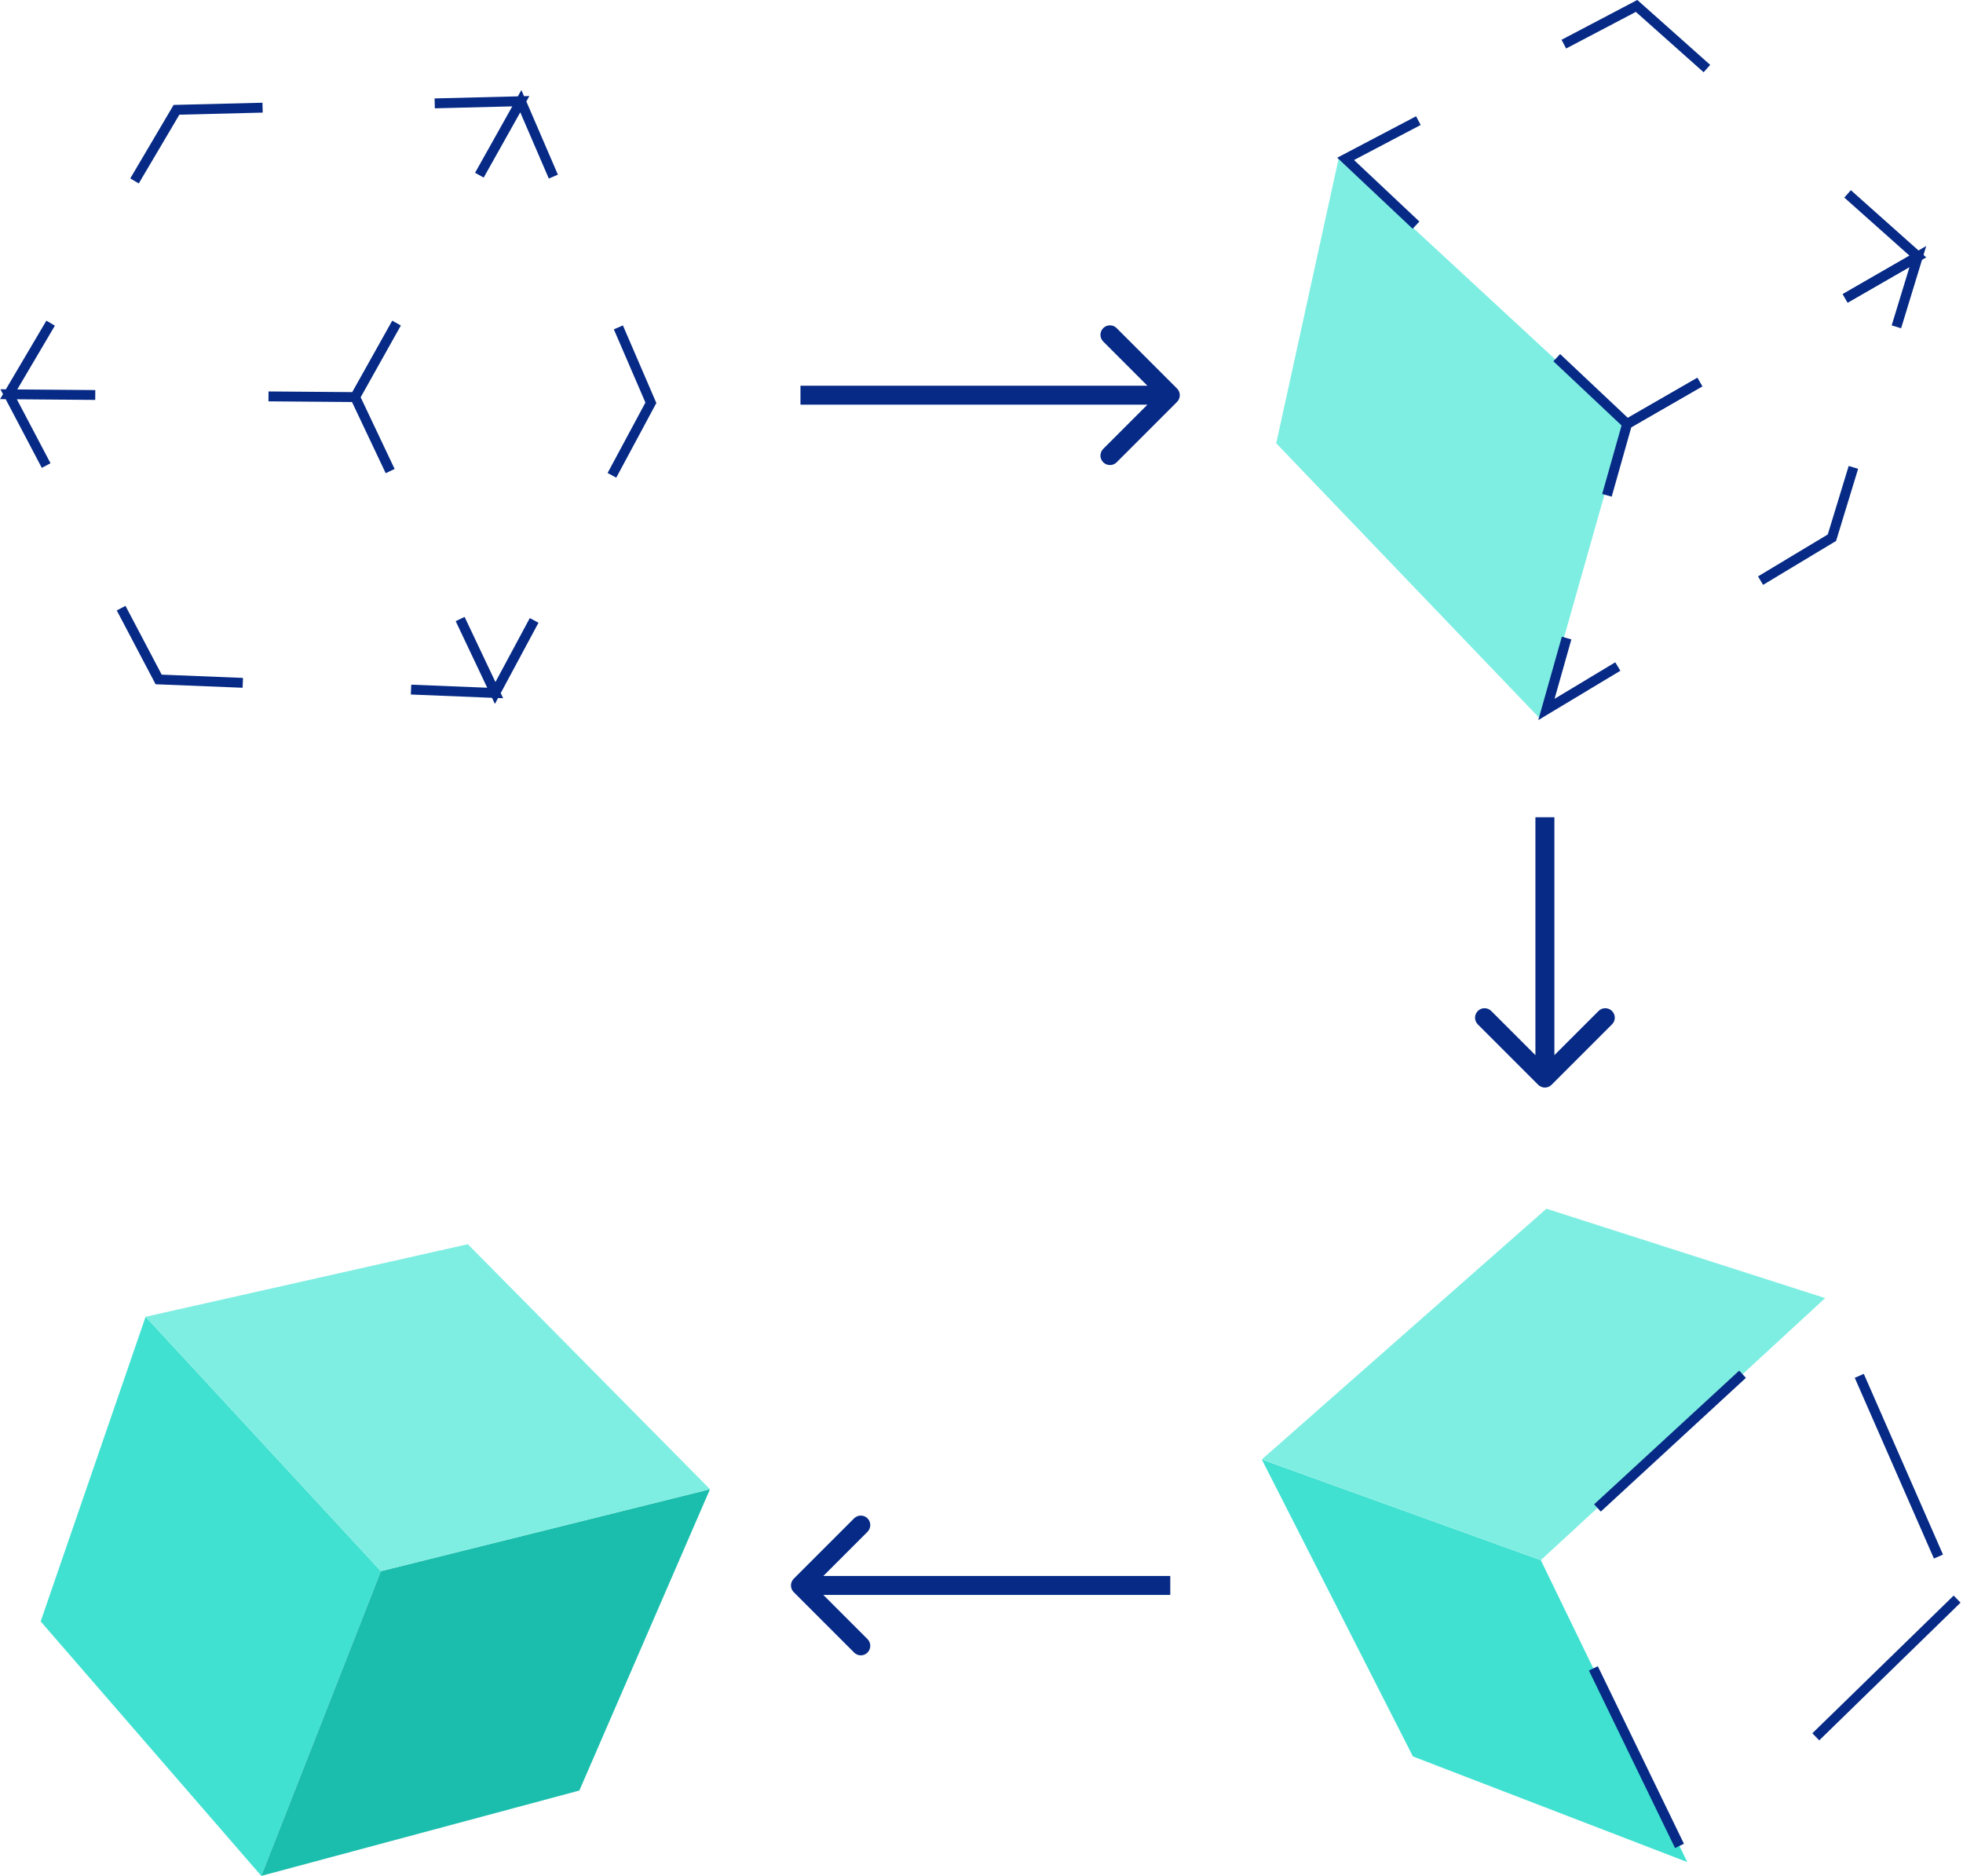 <?xml version="1.0" encoding="UTF-8" standalone="no"?>
<svg
   xmlns:dc="http://purl.org/dc/elements/1.1/"
   xmlns:cc="http://creativecommons.org/ns#"
   xmlns:rdf="http://www.w3.org/1999/02/22-rdf-syntax-ns#"
   xmlns:svg="http://www.w3.org/2000/svg"
   xmlns="http://www.w3.org/2000/svg"
   id="svg8"
   version="1.1"
   viewBox="0 0 52.653 50.312"
   height="50.312mm"
   width="52.653mm">
  <defs
     id="defs2">
    <linearGradient
       id="paint0_linear"
       x1="200.536"
       y1="-34.212"
       x2="84.208"
       y2="121.389"
       gradientUnits="userSpaceOnUse">
      <stop
         stop-color="#E0EAF2"
         id="stop855" />
      <stop
         offset="1"
         stop-color="#93B8D4"
         id="stop857" />
    </linearGradient>
  </defs>
  <g
     transform="translate(201.568,-410.5)"
     id="layer1">
    <g
       transform="translate(8.82,16.303)"
       id="g1128">
      <path
         id="path1036"
         d="m -172.49,441.305 -4.053,-7.965 7.484,2.701 3.928,8.097 z"
         style="fill:#40e1d1;stroke-width:0.265" />
      <path
         id="path1038"
         d="m -161.432,429.012 -7.626,7.028 -7.484,-2.701 7.633,-6.724 z"
         style="fill:#7feee2;stroke-width:0.265" />
      <path
         id="path1040"
         d="m -209.297,437.684 2.815,-8.171 6.311,6.823 -3.208,8.173 z"
         style="fill:#40e1d1;stroke-width:0.265" />
      <path
         id="path1042"
         d="m -203.379,444.509 3.208,-8.173 8.827,-2.198 -3.504,8.082 z"
         style="fill:#1bbead;stroke-width:0.265" />
      <path
         id="path1044"
         d="m -196.27,396.918 0.846,1.963 -0.243,0.105 -0.766,-1.776 -0.981,1.75 -2.2e-4,-1.1e-4 -5e-5,8e-5 -0.231,-0.129 0.998,-1.781 -2.077,0.052 -0.007,-0.265 2.234,-0.056 0.094,-0.168 0.071,0.164 0.143,-0.004 z m -4.444,7.934 1.078,-1.925 -0.231,-0.129 -6e-5,8e-5 -2.1e-4,-1.3e-4 -1.073,1.916 -2.245,-0.018 -0.002,0.265 h 6e-5 v 2.4e-4 l 2.241,0.018 0.904,1.909 0.239,-0.113 -3e-5,-8e-5 2.4e-4,-1.1e-4 z m 7.638,0.142 -0.847,-1.964 0.243,-0.105 0.897,2.081 -1.075,2.002 -0.233,-0.125 z m -4.023,7.496 -0.827,-1.747 -0.239,0.113 3e-5,5e-5 -2.4e-4,1.4e-4 0.846,1.786 -2.038,-0.082 -0.011,0.264 2.177,0.088 0.078,0.164 0.085,-0.158 0.136,0.005 -0.065,-0.137 1.013,-1.887 -0.233,-0.125 z m -10.733,-7.832 h 5e-5 l -0.002,0.265 -2.102,-0.017 0.903,1.716 -0.234,0.123 -0.969,-1.842 -0.15,-10e-4 0.079,-0.134 -0.069,-0.13 0.145,10e-4 1.087,-1.842 0.228,0.135 -1.009,1.71 2.094,0.017 z m 1.781,7.633 -0.971,-1.845 -0.234,0.123 1.042,1.98 2.333,0.094 0.011,-0.264 z m 2.71,-15.074 -0.007,-0.265 -2.383,0.059 -1.163,1.971 0.228,0.135 1.089,-1.844 z"
         style="clip-rule:evenodd;fill:#062a85;fill-rule:evenodd;stroke-width:0.265" />
      <path
         id="path1046"
         d="m -197.839,427.567 6.495,6.571 -8.827,2.198 -6.311,-6.823 z"
         style="fill:#7feee2;stroke-width:0.265" />
      <path
         id="path1048"
         d="m -157.893,437.086 -7.237,7.051 -3.928,-8.097 7.627,-7.028 z"
         style="fill:none;stroke:#062a85;stroke-width:0.265;stroke-dasharray:5.292, 5.292" />
      <path
         id="path1050"
         d="m -174.484,398.458 7.673,7.098 -2.249,7.937 -7.096,-7.407 z"
         style="fill:#7feee2;stroke-width:0.265" />
      <path
         id="path1052"
         d="m -180.436,402.998 1.619,1.619 c 0.099,0.099 0.099,0.26 0,0.36 l -1.619,1.619 c -0.099,0.099 -0.26,0.099 -0.36,0 -0.1,-0.099 -0.1,-0.26 0,-0.36 l 1.185,-1.185 h -9.306 v -0.509 h 9.306 l -1.185,-1.185 c -0.1,-0.099 -0.1,-0.26 0,-0.36 0.099,-0.099 0.26,-0.099 0.36,0 z"
         style="clip-rule:evenodd;fill:#062a85;fill-rule:evenodd;stroke-width:0.265" />
      <path
         id="path1054"
         d="m -187.479,438.518 -1.619,-1.619 c -0.099,-0.099 -0.099,-0.26 0,-0.36 l 1.619,-1.619 c 0.099,-0.099 0.26,-0.099 0.36,0 0.099,0.1 0.099,0.26 0,0.36 l -1.185,1.185 h 9.306 v 0.509 h -9.306 l 1.185,1.185 c 0.099,0.099 0.099,0.26 0,0.36 -0.099,0.1 -0.26,0.1 -0.36,0 z"
         style="clip-rule:evenodd;fill:#062a85;fill-rule:evenodd;stroke-width:0.265" />
      <path
         id="path1056"
         d="m -167.151,421.672 -1.619,1.619 c -0.099,0.1 -0.26,0.1 -0.36,0 l -1.619,-1.619 c -0.099,-0.1 -0.099,-0.26 0,-0.36 0.1,-0.099 0.26,-0.099 0.36,0 l 1.185,1.185 v -6.381 h 0.509 v 6.381 l 1.185,-1.185 c 0.099,-0.099 0.26,-0.099 0.36,0 0.1,0.1 0.1,0.26 0,0.36 z"
         style="clip-rule:evenodd;fill:#062a85;fill-rule:evenodd;stroke-width:0.265" />
      <path
         id="path1058"
         d="m -158.721,401.1 -2.108,1.214 -0.132,-0.229 1.791,-1.031 -1.749,-1.558 0.176,-0.198 z m -8.004,4.304 1.865,-1.074 0.132,0.229 -2.035,1.172 -1.959,-1.845 0.181,-0.193 z m 0.215,-10.888 1.818,1.619 0.176,-0.198 -1.955,-1.741 -2.032,1.068 0.123,0.234 z m -7.559,3.973 1.753,1.65 -0.181,0.193 -2.023,-1.905 2.115,-1.112 0.123,0.234 z"
         style="clip-rule:evenodd;fill:#062a85;fill-rule:evenodd;stroke-width:0.265" />
      <path
         id="path1060"
         d="m -169.127,413.51 0.632,-2.236 0.255,0.072 -0.45,1.593 1.628,-0.979 0.137,0.227 z m 6.03,-3.627 -0.136,-0.227 1.871,-1.125 0.561,-1.837 0.253,0.077 -0.591,1.934 z m -4.316,-2.437 0.556,-1.966 1.996,-1.15 0.132,0.229 -1.903,1.096 -0.526,1.862 z m 8.018,-4.445 -0.253,-0.077 0.478,-1.565 -1.659,0.955 -0.132,-0.229 2.24,-1.29 z"
         style="clip-rule:evenodd;fill:#062a85;fill-rule:evenodd;stroke-width:0.265" />
    </g>
  </g>
</svg>
